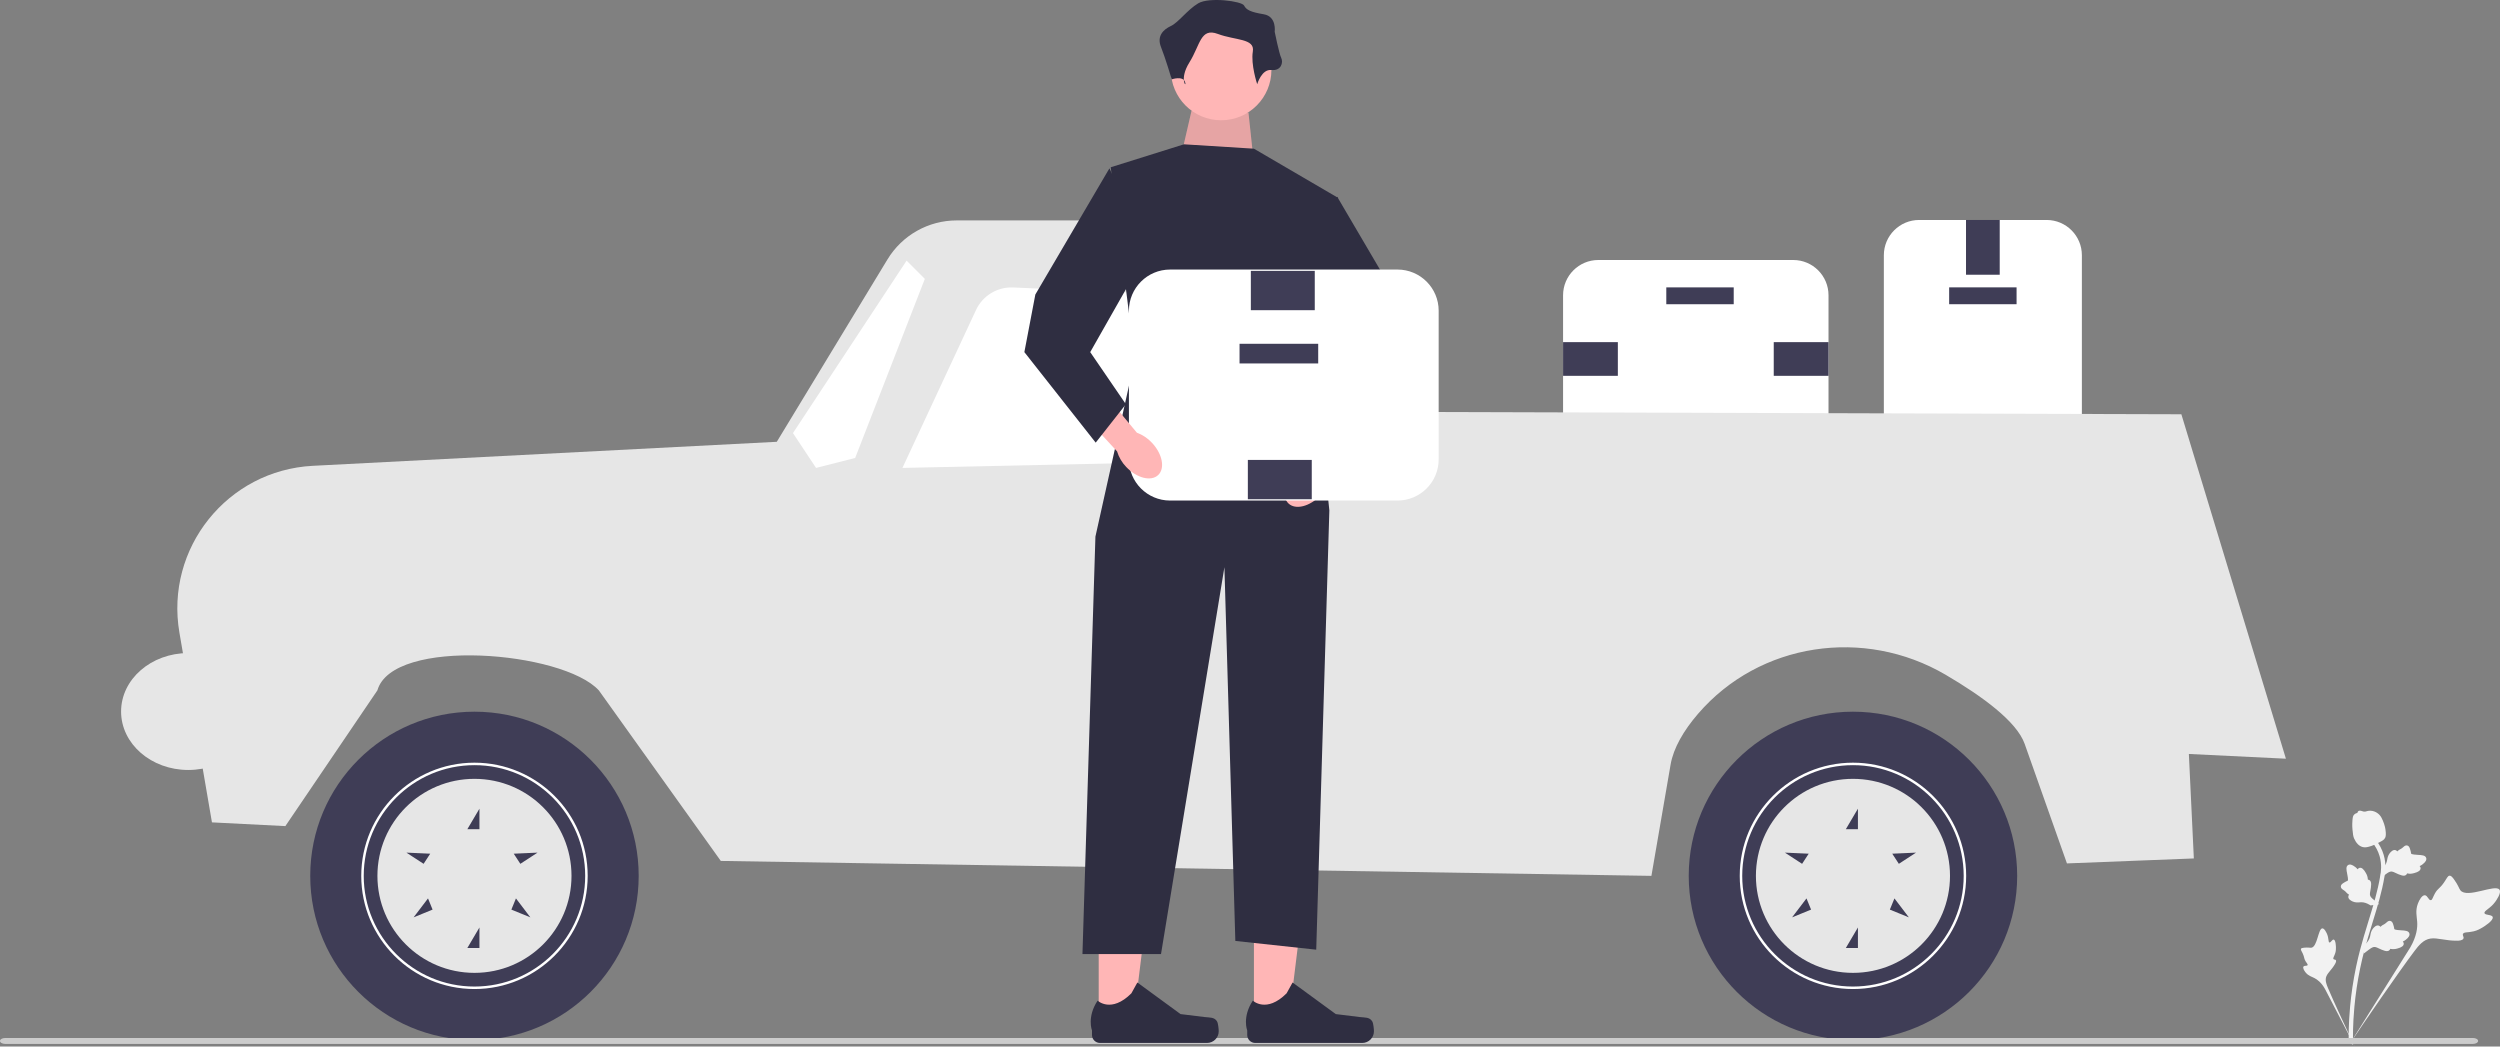 <svg width="344" height="144" viewBox="0 0 344 144" fill="none" xmlns="http://www.w3.org/2000/svg">
<rect x="0" y="0" width="344" height="144" fill="#808080" stroke="none"/>
<g clip-path="url(#clip0_1688_225)">
<path d="M259.218 61.932V35.117C259.218 32.443 261.394 30.268 264.068 30.268H281.616C284.29 30.268 286.466 32.443 286.466 35.117V61.932C286.466 64.606 284.29 66.781 281.616 66.781H264.068C261.394 66.781 259.218 64.606 259.218 61.932Z" fill="white"/>
<path d="M268.204 41.86H277.48V39.541H268.204V41.86Z" fill="#3F3D56"/>
<path d="M270.523 37.803H275.161V30.268H270.523V37.803Z" fill="#3F3D56"/>
<path d="M270.523 66.781H275.161V59.246H270.523V66.781Z" fill="#3F3D56"/>
<path d="M246.753 63.016H219.929C217.255 63.016 215.079 60.841 215.079 58.167V40.625C215.079 37.951 217.255 35.776 219.929 35.776H246.753C249.428 35.776 251.603 37.951 251.603 40.625V58.167C251.603 60.841 249.428 63.016 246.753 63.016Z" fill="white"/>
<path d="M238.559 39.544H229.283V41.862H238.559V39.544Z" fill="#3F3D56"/>
<path d="M222.616 51.714V47.078H215.079V51.714H222.616Z" fill="#3F3D56"/>
<path d="M251.603 51.714V47.078H244.067V51.714H251.603Z" fill="#3F3D56"/>
<path d="M29.165 113.159L24.687 87.046C22.697 75.442 31.288 64.705 43.049 64.096L106.886 60.791L122.121 35.689C124.141 32.361 127.752 30.329 131.646 30.329H177.515C181.121 30.329 184.167 33.002 184.635 36.575L185.8 56.661L300.156 57.003L314.541 104.397L301.188 103.746L301.873 118.122L284.412 118.806L278.591 102.352C277.495 99.254 272.692 95.761 267.7 92.838C256.508 86.286 242.13 88.389 233.66 98.208C231.662 100.525 230.266 102.938 229.875 105.201L227.234 120.518L99.182 118.464L82.4 94.996C77.442 89.602 54.036 87.62 51.928 94.996L39.265 113.672L29.165 113.159Z" fill="#E6E6E6"/>
<path d="M168.343 45.603L172.11 63.358L124.176 64.385L134.3 42.656C135.218 40.684 137.234 39.461 139.408 39.555L162.377 40.553C165.285 40.68 167.739 42.757 168.343 45.603Z" fill="white"/>
<path d="M117.671 63.016L127.258 38.372L124.748 35.863L109.111 59.593L112.289 64.385L117.671 63.016Z" fill="white"/>
<path d="M254.967 143.108C267.447 143.108 277.564 132.994 277.564 120.518C277.564 108.041 267.447 97.928 254.967 97.928C242.487 97.928 232.369 108.041 232.369 120.518C232.369 132.994 242.487 143.108 254.967 143.108Z" fill="#3F3D56"/>
<path d="M239.388 120.518C239.388 111.93 246.377 104.944 254.967 104.944C263.557 104.944 270.545 111.93 270.545 120.518C270.545 129.105 263.557 136.091 254.967 136.091C246.377 136.091 239.388 129.105 239.388 120.518ZM239.731 120.518C239.731 128.916 246.565 135.749 254.967 135.749C263.368 135.749 270.203 128.916 270.203 120.518C270.203 112.119 263.368 105.286 254.967 105.286C246.565 105.286 239.731 112.119 239.731 120.518Z" fill="white"/>
<path d="M241.614 120.518C241.614 127.89 247.592 133.866 254.967 133.866C262.341 133.866 268.32 127.89 268.32 120.518C268.32 113.145 262.341 107.169 254.967 107.169C247.592 107.169 241.614 113.145 241.614 120.518ZM263.647 117.321L261.281 118.862L260.372 117.468L263.647 117.321ZM260.045 125.161L260.675 123.62L262.659 126.229L260.045 125.161ZM253.987 130.443L255.651 127.62V130.443H253.987ZM253.987 114.099L255.651 111.276V114.099H253.987ZM246.59 126.229L248.574 123.62L249.204 125.161L246.59 126.229ZM245.602 117.321L248.877 117.468L247.968 118.862L245.602 117.321Z" fill="#E6E6E6"/>
<path d="M65.286 143.108C77.766 143.108 87.884 132.994 87.884 120.518C87.884 108.041 77.766 97.928 65.286 97.928C52.806 97.928 42.689 108.041 42.689 120.518C42.689 132.994 52.806 143.108 65.286 143.108Z" fill="#3F3D56"/>
<path d="M49.708 120.518C49.708 111.93 56.696 104.944 65.286 104.944C73.876 104.944 80.865 111.93 80.865 120.518C80.865 129.105 73.876 136.091 65.286 136.091C56.696 136.091 49.708 129.105 49.708 120.518ZM50.05 120.518C50.05 128.916 56.885 135.749 65.286 135.749C73.688 135.749 80.522 128.916 80.522 120.518C80.522 112.119 73.688 105.286 65.286 105.286C56.885 105.286 50.05 112.119 50.05 120.518Z" fill="white"/>
<path d="M51.933 120.518C51.933 127.89 57.912 133.866 65.286 133.866C72.661 133.866 78.639 127.89 78.639 120.518C78.639 113.145 72.661 107.169 65.286 107.169C57.912 107.169 51.933 113.145 51.933 120.518ZM73.966 117.321L71.6 118.862L70.691 117.468L73.966 117.321ZM70.364 125.161L70.995 123.62L72.978 126.229L70.364 125.161ZM64.306 130.443L65.971 127.62V130.443H64.306ZM64.306 114.099L65.971 111.276V114.099H64.306ZM56.91 126.229L58.894 123.62L59.523 125.161L56.91 126.229ZM55.922 117.321L59.197 117.468L58.288 118.862L55.922 117.321Z" fill="#E6E6E6"/>
<path d="M159.613 72.428H172.624V69.69H159.613V72.428Z" fill="#3F3D56"/>
<path d="M342.995 126.18C342.874 125.809 341.955 125.973 341.867 125.641C341.779 125.31 342.661 125.033 343.337 124.101C343.459 123.933 344.228 122.874 343.933 122.429C343.374 121.585 339.486 123.687 338.553 122.507C338.348 122.249 338.264 121.804 337.654 120.977C337.411 120.648 337.255 120.489 337.069 120.494C336.805 120.5 336.711 120.83 336.296 121.429C335.673 122.326 335.449 122.213 335.039 122.948C334.734 123.493 334.698 123.842 334.479 123.863C334.168 123.892 334.04 123.212 333.661 123.186C333.273 123.159 332.886 123.83 332.694 124.355C332.333 125.339 332.557 126.091 332.606 126.841C332.66 127.655 332.533 128.848 331.648 130.378L323.297 143.68C325.09 140.968 330.181 133.574 332.233 130.862C332.825 130.079 333.461 129.292 334.441 129.144C335.384 129.002 336.531 129.468 338.132 129.441C338.319 129.438 338.84 129.423 338.966 129.147C339.071 128.919 338.811 128.721 338.906 128.506C339.033 128.219 339.603 128.342 340.381 128.151C340.929 128.017 341.301 127.794 341.622 127.603C341.718 127.545 343.157 126.674 342.995 126.18Z" fill="#F2F2F2"/>
<path d="M321.122 129.286C320.905 129.238 320.72 129.736 320.531 129.684C320.344 129.632 320.462 129.119 320.2 128.518C320.153 128.41 319.855 127.727 319.551 127.743C318.975 127.774 318.885 130.288 318.037 130.406C317.851 130.432 317.608 130.345 317.026 130.405C316.794 130.43 316.671 130.46 316.62 130.553C316.547 130.684 316.682 130.826 316.856 131.202C317.117 131.766 316.997 131.844 317.239 132.257C317.419 132.564 317.58 132.682 317.527 132.796C317.451 132.956 317.081 132.823 316.958 133.002C316.834 133.184 317.051 133.568 317.253 133.814C317.632 134.274 318.066 134.382 318.448 134.574C318.864 134.783 319.413 135.189 319.909 136.065L324.03 144C323.216 142.338 321.055 137.706 320.315 135.917C320.101 135.401 319.899 134.862 320.109 134.338C320.311 133.835 320.871 133.406 321.32 132.613C321.372 132.52 321.515 132.26 321.416 132.119C321.334 132.001 321.162 132.072 321.084 131.964C320.979 131.818 321.205 131.574 321.335 131.137C321.427 130.83 321.426 130.583 321.424 130.37C321.424 130.306 321.411 129.349 321.122 129.286Z" fill="#F2F2F2"/>
<path d="M325.233 131.222L325.363 130.026L325.442 129.951C325.81 129.604 326.04 129.236 326.126 128.857C326.14 128.797 326.15 128.736 326.161 128.674C326.204 128.429 326.258 128.123 326.494 127.806C326.626 127.629 326.976 127.229 327.337 127.369C327.435 127.405 327.5 127.468 327.546 127.535C327.557 127.524 327.569 127.512 327.582 127.5C327.738 127.348 327.847 127.293 327.952 127.239C328.033 127.198 328.116 127.156 328.257 127.043C328.319 126.993 328.368 126.949 328.41 126.912C328.537 126.798 328.699 126.666 328.921 126.719C329.156 126.783 329.237 127.007 329.29 127.156C329.386 127.42 329.415 127.603 329.435 127.723C329.442 127.768 329.45 127.817 329.456 127.833C329.507 127.963 330.154 127.997 330.397 128.011C330.944 128.04 331.417 128.066 331.53 128.44C331.612 128.708 331.442 129 331.01 129.331C330.876 129.434 330.741 129.505 330.624 129.558C330.696 129.626 330.754 129.719 330.757 129.845C330.765 130.144 330.459 130.373 329.847 130.527C329.695 130.566 329.49 130.617 329.222 130.604C329.096 130.598 328.986 130.579 328.892 130.561C328.878 130.614 328.852 130.67 328.806 130.723C328.669 130.879 328.449 130.919 328.151 130.831C327.821 130.739 327.561 130.614 327.331 130.504C327.13 130.409 326.957 130.327 326.812 130.305C326.542 130.267 326.29 130.434 325.988 130.655L325.233 131.222Z" fill="#F2F2F2"/>
<path d="M327.389 124.412L326.199 124.59L326.106 124.533C325.677 124.265 325.263 124.136 324.875 124.149C324.813 124.151 324.751 124.156 324.688 124.161C324.44 124.182 324.13 124.208 323.763 124.06C323.559 123.977 323.083 123.74 323.127 123.355C323.137 123.252 323.182 123.172 323.235 123.111C323.221 123.103 323.207 123.095 323.191 123.086C323.005 122.973 322.924 122.882 322.845 122.794C322.785 122.726 322.723 122.656 322.578 122.548C322.515 122.501 322.459 122.465 322.412 122.434C322.271 122.34 322.101 122.217 322.096 121.989C322.098 121.745 322.295 121.61 322.425 121.521C322.657 121.361 322.826 121.287 322.938 121.237C322.979 121.219 323.025 121.199 323.039 121.189C323.151 121.106 323.02 120.472 322.972 120.234C322.862 119.698 322.767 119.234 323.1 119.029C323.338 118.882 323.664 118.972 324.094 119.306C324.228 119.41 324.331 119.522 324.412 119.621C324.459 119.535 324.534 119.456 324.656 119.42C324.942 119.337 325.242 119.575 325.546 120.127C325.623 120.265 325.724 120.449 325.779 120.712C325.805 120.835 325.815 120.947 325.821 121.042C325.877 121.042 325.937 121.053 326 121.085C326.185 121.177 326.28 121.379 326.27 121.69C326.265 122.032 326.21 122.316 326.162 122.566C326.121 122.784 326.086 122.972 326.101 123.119C326.133 123.389 326.358 123.591 326.649 123.826L327.389 124.412Z" fill="#F2F2F2"/>
<path d="M327.549 120.841L327.679 119.646L327.758 119.571C328.126 119.223 328.356 118.855 328.442 118.477C328.456 118.417 328.466 118.356 328.477 118.294C328.52 118.048 328.574 117.742 328.81 117.425C328.942 117.248 329.292 116.848 329.653 116.988C329.751 117.024 329.816 117.088 329.862 117.155C329.874 117.143 329.885 117.131 329.898 117.119C330.054 116.967 330.163 116.912 330.268 116.858C330.349 116.817 330.432 116.775 330.573 116.662C330.635 116.613 330.685 116.568 330.726 116.531C330.853 116.418 331.015 116.285 331.237 116.338C331.472 116.402 331.553 116.626 331.606 116.775C331.702 117.04 331.731 117.222 331.751 117.343C331.758 117.387 331.766 117.437 331.772 117.453C331.824 117.582 332.47 117.616 332.713 117.63C333.26 117.66 333.733 117.685 333.846 118.059C333.928 118.327 333.758 118.619 333.326 118.95C333.192 119.053 333.057 119.124 332.94 119.178C333.012 119.246 333.07 119.338 333.073 119.464C333.081 119.763 332.775 119.992 332.163 120.146C332.011 120.185 331.806 120.237 331.538 120.224C331.412 120.217 331.302 120.198 331.208 120.18C331.194 120.234 331.168 120.289 331.122 120.342C330.985 120.498 330.766 120.538 330.467 120.45C330.137 120.358 329.877 120.233 329.647 120.124C329.446 120.028 329.273 119.946 329.128 119.924C328.858 119.886 328.606 120.053 328.305 120.275L327.549 120.841Z" fill="#F2F2F2"/>
<path d="M323.692 143.748L323.481 143.54L323.189 143.509C323.19 143.482 323.188 143.417 323.186 143.317C323.175 142.767 323.14 141.093 323.373 138.521C323.536 136.726 323.808 134.904 324.182 133.104C324.556 131.302 324.945 129.96 325.257 128.882C325.492 128.069 325.73 127.298 325.962 126.547C326.581 124.54 327.166 122.645 327.528 120.482C327.609 120 327.777 118.995 327.433 117.809C327.233 117.121 326.891 116.474 326.415 115.885L326.875 115.514C327.4 116.164 327.779 116.881 328.001 117.645C328.383 118.96 328.199 120.054 328.111 120.58C327.743 122.781 327.152 124.695 326.527 126.721C326.296 127.469 326.059 128.237 325.825 129.047C325.515 130.115 325.13 131.444 324.761 133.224C324.391 135.002 324.123 136.802 323.962 138.575C323.732 141.114 323.766 142.763 323.778 143.305C323.783 143.594 323.785 143.654 323.692 143.748Z" fill="#F2F2F2"/>
<path d="M325.153 116.566C325.129 116.56 325.105 116.554 325.081 116.547C324.596 116.411 324.207 116.016 323.924 115.372C323.792 115.07 323.76 114.751 323.698 114.116C323.688 114.018 323.645 113.522 323.698 112.866C323.733 112.436 323.779 112.264 323.896 112.129C324.026 111.978 324.2 111.891 324.385 111.848C324.39 111.791 324.409 111.736 324.446 111.683C324.597 111.464 324.852 111.554 324.99 111.601C325.059 111.626 325.146 111.658 325.244 111.674C325.397 111.701 325.488 111.674 325.627 111.634C325.759 111.595 325.924 111.547 326.152 111.551C326.601 111.558 326.933 111.759 327.043 111.826C327.621 112.173 327.82 112.726 328.051 113.367C328.097 113.496 328.249 113.96 328.284 114.558C328.31 114.989 328.253 115.166 328.188 115.292C328.056 115.552 327.853 115.672 327.35 115.925C326.824 116.19 326.56 116.323 326.344 116.391C325.841 116.549 325.525 116.649 325.153 116.566Z" fill="#F2F2F2"/>
<path d="M0 143.234C0 143.46 0.317 143.642 0.711 143.642H340.277C340.672 143.642 340.988 143.46 340.988 143.234C340.988 143.008 340.672 142.827 340.277 142.827H0.711C0.317 142.827 0 143.008 0 143.234Z" fill="#CCCCCC"/>
<path d="M172.541 140.662L177.295 140.662L179.556 122.331L172.54 122.332L172.541 140.662Z" fill="#FFB6B6"/>
<path d="M188.828 140.555C188.976 140.804 189.054 141.608 189.054 141.898C189.054 142.789 188.332 143.511 187.441 143.511L172.719 143.511C172.111 143.511 171.618 143.018 171.618 142.411V141.798C171.618 141.798 170.89 139.956 172.389 137.686C172.389 137.686 174.253 139.464 177.037 136.68L177.858 135.193L183.803 139.539L187.097 139.944C187.818 140.033 188.457 139.93 188.828 140.555Z" fill="#2F2E41"/>
<path d="M151.182 140.662L155.936 140.662L158.197 122.331L151.181 122.332L151.182 140.662Z" fill="#FFB6B6"/>
<path d="M167.469 140.555C167.617 140.804 167.696 141.608 167.696 141.898C167.696 142.789 166.973 143.511 166.082 143.511L151.36 143.511C150.752 143.511 150.259 143.018 150.259 142.411V141.798C150.259 141.798 149.531 139.956 151.03 137.686C151.03 137.686 152.894 139.464 155.679 136.68L156.5 135.193L162.444 139.539L165.739 139.944C166.459 140.033 167.099 139.93 167.469 140.555Z" fill="#2F2E41"/>
<path d="M171.788 15.497L172.69 23.917L162.161 23.015L163.966 15.196L171.788 15.497Z" fill="#FFB6B6"/>
<path opacity="0.1" d="M171.788 15.497L172.69 23.917L162.161 23.015L163.966 15.196L171.788 15.497Z" fill="black"/>
<path d="M168.028 16.549C171.849 16.549 174.947 13.452 174.947 9.632C174.947 5.812 171.849 2.716 168.028 2.716C164.206 2.716 161.109 5.812 161.109 9.632C161.109 13.452 164.206 16.549 168.028 16.549Z" fill="#FFB6B6"/>
<path d="M172.54 20.459L184.122 27.225L180.327 45.57L182.919 70.229L181.114 130.676L169.983 129.473L168.479 78.048L159.755 131.278H148.946L150.73 73.838L156.145 49.479L152.836 23.015L162.913 19.857L172.54 20.459Z" fill="#2F2E41"/>
<path d="M172.991 11.587C172.991 11.587 173.593 9.482 174.947 9.632C176.3 9.783 176.601 8.58 176.3 7.978C175.999 7.377 175.398 4.37 175.398 4.37C175.398 4.37 175.699 2.264 173.894 1.964C172.089 1.663 171.487 1.362 171.186 0.761C170.885 0.159 166.373 -0.442 164.869 0.46C163.365 1.362 162.161 3.093 161.109 3.581C160.056 4.069 159.153 4.971 159.755 6.475C160.356 7.978 161.229 10.919 161.229 10.919C161.229 10.919 162.763 10.384 163.064 11.286C163.365 12.188 162.161 10.986 163.666 8.58C165.17 6.174 165.17 3.768 167.576 4.67C169.983 5.572 172.69 5.272 172.39 7.076C172.089 8.881 172.991 11.587 172.991 11.587Z" fill="#2F2E41"/>
<path d="M178.149 64.835C176.701 66.367 176.319 68.357 177.295 69.278C178.27 70.199 180.235 69.703 181.683 68.169C182.27 67.565 182.704 66.828 182.948 66.022L189.001 59.45L185.856 56.677L180.222 63.449C179.43 63.739 178.72 64.214 178.149 64.835Z" fill="#FFB6B6"/>
<path d="M184 27.075L194.194 44.436L195.704 52.362L185.888 64.816L181.735 59.532L186.643 52.362L178.714 38.397L184 27.075Z" fill="#2F2E41"/>
<path d="M155.34 63.218V42.748C155.34 39.629 157.879 37.09 161 37.09H192.3C195.421 37.09 197.96 39.629 197.96 42.748V63.218C197.96 66.338 195.421 68.876 192.3 68.876H161C157.879 68.876 155.34 66.338 155.34 63.218Z" fill="white"/>
<path d="M170.561 50.01H181.385V47.305H170.561V50.01Z" fill="#3F3D56"/>
<path d="M180.498 68.695V63.285H171.704V68.695H180.498Z" fill="#3F3D56"/>
<path d="M180.911 42.682V37.272H172.116V42.682H180.911Z" fill="#3F3D56"/>
<path d="M158.507 60.925C159.955 62.458 160.338 64.447 159.362 65.368C158.386 66.289 156.422 65.793 154.973 64.26C154.387 63.655 153.953 62.919 153.709 62.112L147.656 55.541L150.801 52.767L156.435 59.54C157.226 59.83 157.937 60.305 158.507 60.925Z" fill="#FFB6B6"/>
<path d="M152.657 23.165L142.463 40.526L140.953 48.452L150.769 60.907L154.922 55.623L150.014 48.452L157.942 34.488L152.657 23.165Z" fill="#2F2E41"/>
<path d="M25.907 105.948C31.012 105.948 35.151 102.347 35.151 97.905C35.151 93.463 31.012 89.862 25.907 89.862C20.801 89.862 16.662 93.463 16.662 97.905C16.662 102.347 20.801 105.948 25.907 105.948Z" fill="#E6E6E6"/>
</g>
<defs>
<clipPath id="clip0_1688_225">
<rect width="344" height="144" fill="white"/>
</clipPath>
</defs>
</svg>

